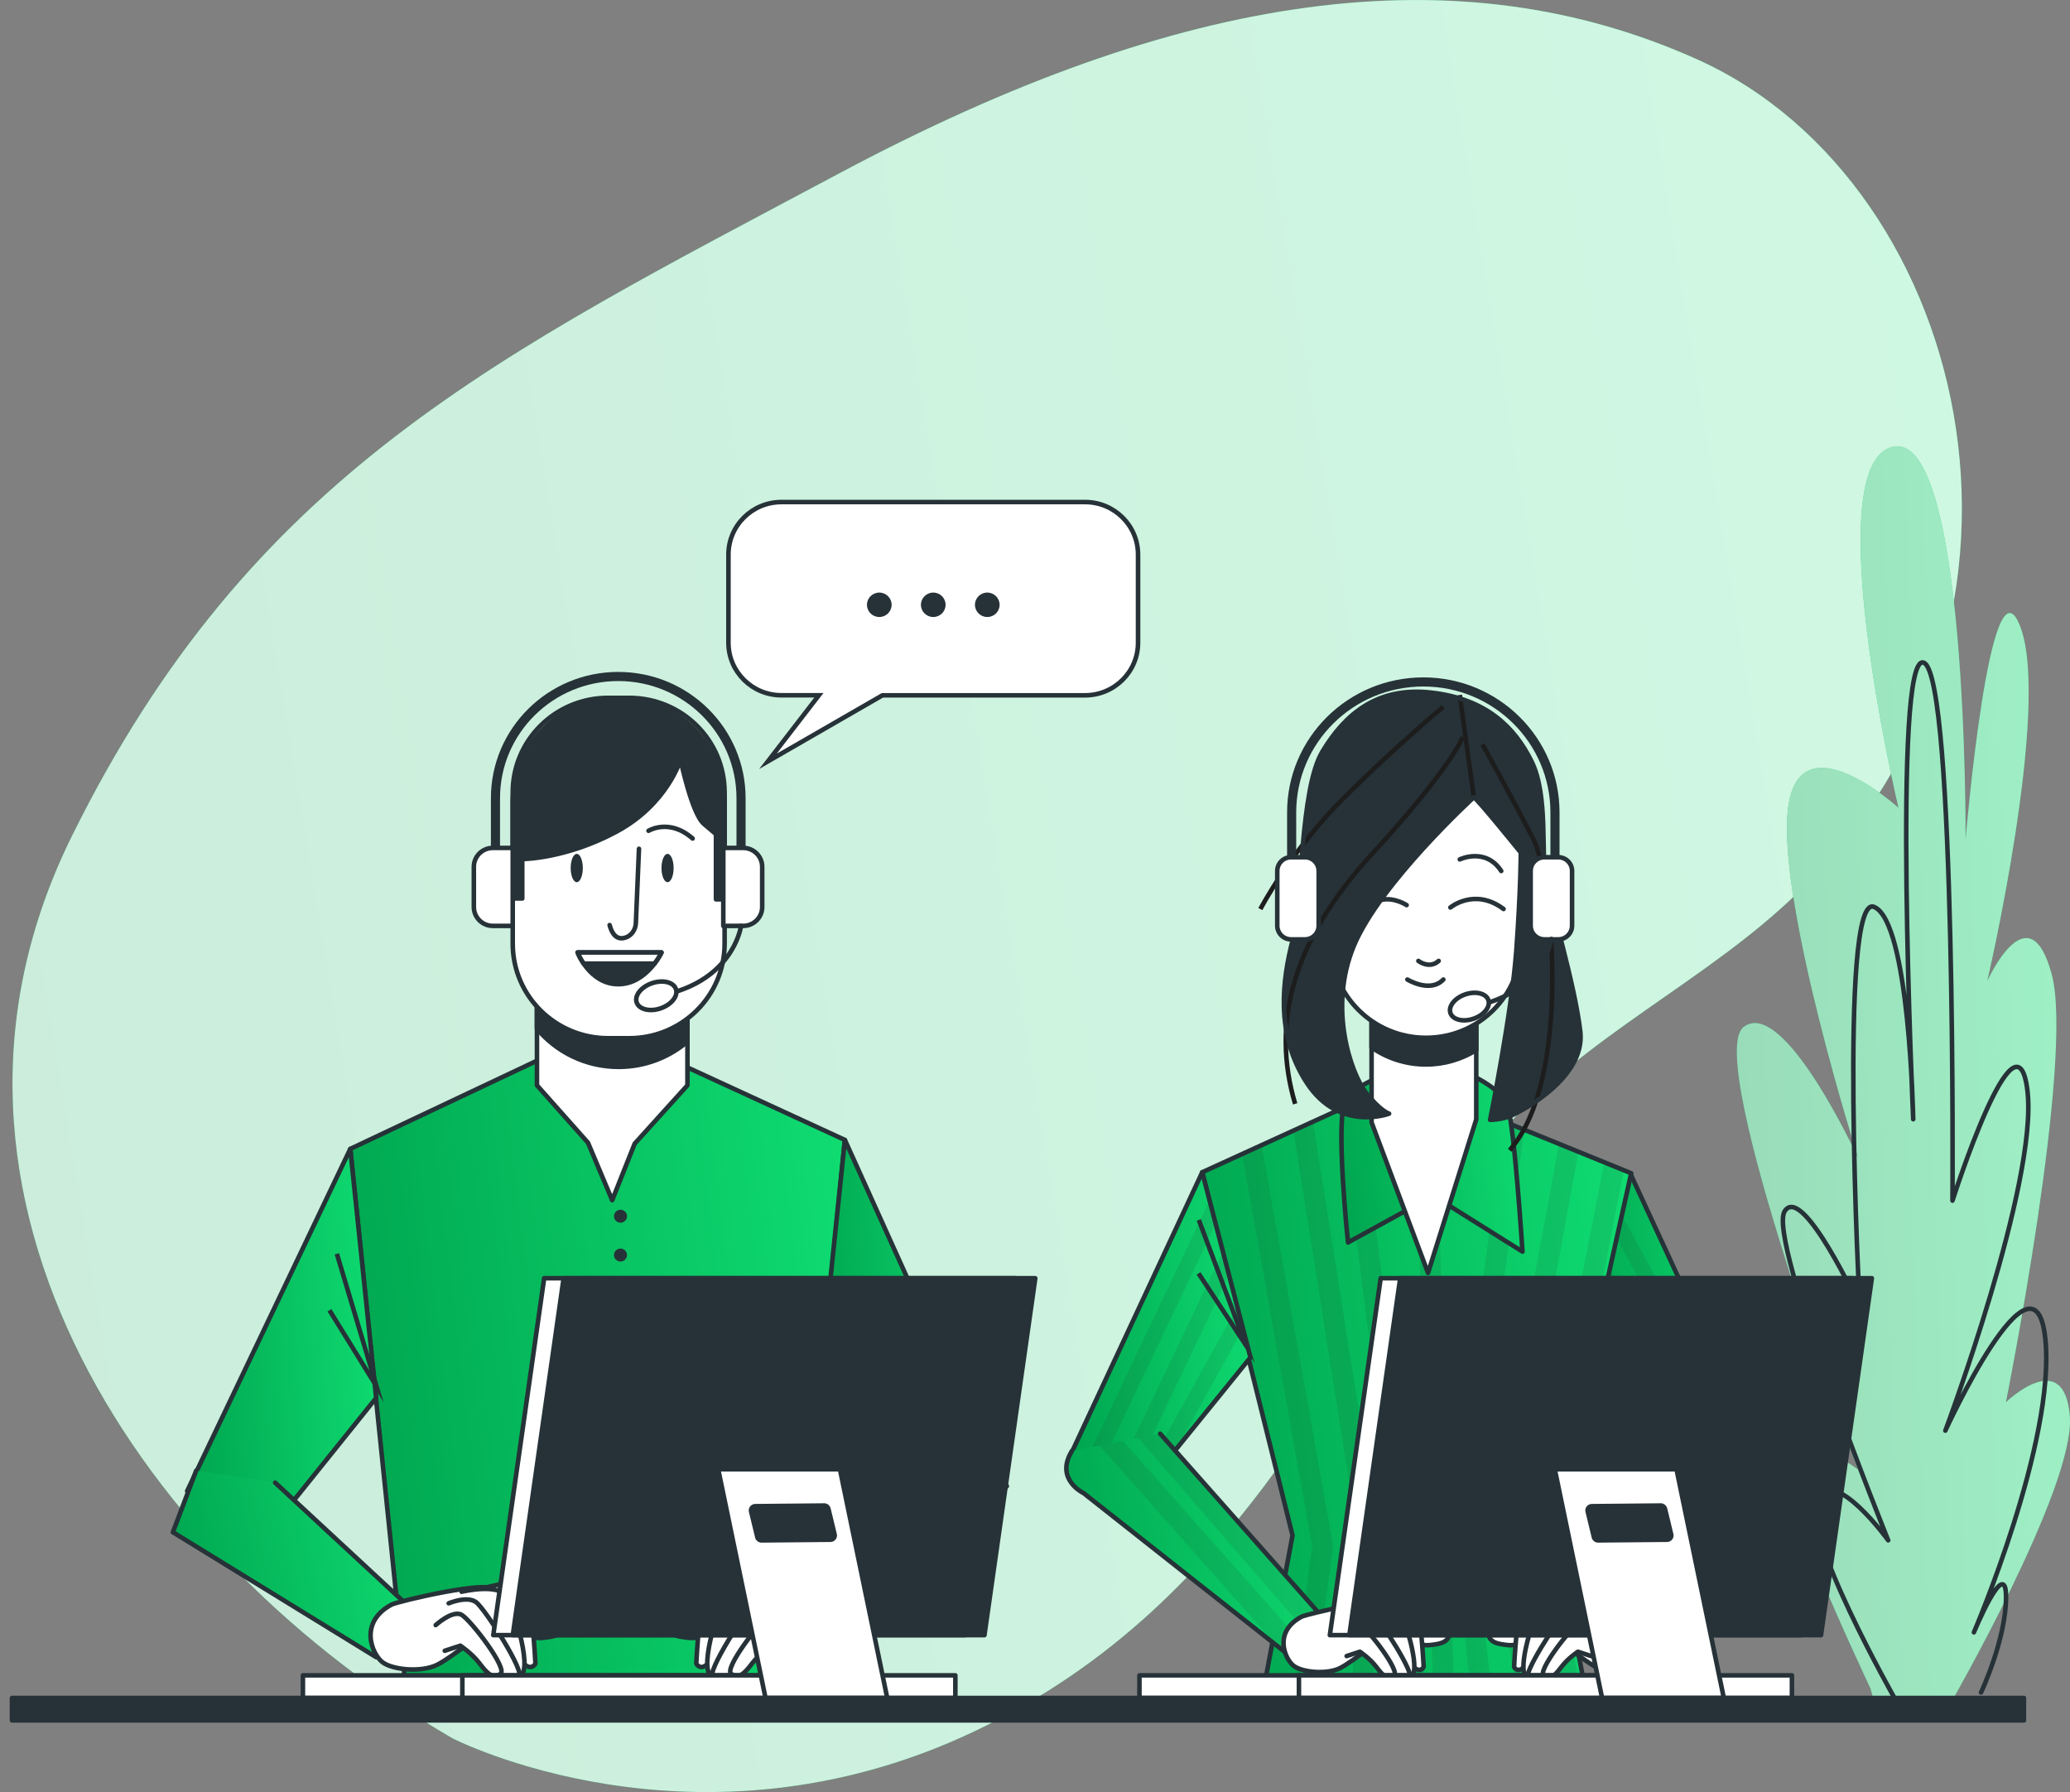 <svg width="454" height="393" viewBox="0 0 454 393" fill="none" xmlns="http://www.w3.org/2000/svg">
<rect x="0" y="0" width="454" height="393" fill="#808080" stroke="none"/>
<path d="M99.215 381.197C99.215 381.197 152.617 408.711 213.647 379.705C274.677 350.698 294.492 294.481 326.164 252.25C342.753 230.135 369.889 217.814 390.594 199.22C456.785 139.756 432.906 40.344 372.346 13.072C319.918 -10.545 259.348 -2.08 184.289 37.898C109.24 77.886 55.163 103.675 15.759 183.357C-23.644 263.029 32.819 342.65 99.215 381.197Z" fill="url(#paint0_linear_331_16959)"/>
<path opacity="0.8" d="M99.215 381.197C99.215 381.197 152.617 408.711 213.647 379.705C274.677 350.698 294.492 294.481 326.164 252.25C342.753 230.135 369.889 217.814 390.594 199.22C456.785 139.756 432.906 40.344 372.346 13.072C319.918 -10.545 259.348 -2.08 184.289 37.898C109.24 77.886 55.163 103.675 15.759 183.357C-23.644 263.029 32.819 342.65 99.215 381.197Z" fill="white"/>
<path d="M410.285 370.377C410.285 370.377 384.921 316.83 390.44 315.277C395.96 313.724 407.5 322.26 407.5 322.26C407.5 322.26 373.596 232.246 382.371 225.253C391.147 218.27 407.531 253.965 407.531 253.965C407.531 253.965 390.031 198.865 392.089 177.917C394.147 156.969 416.378 177.146 416.378 177.146C416.378 177.146 398.571 101.868 415.108 97.991C431.646 94.114 431.093 184.128 431.093 184.128C431.093 184.128 436.52 119.721 443.145 137.563C449.771 155.416 435.844 215.165 435.844 215.165C435.844 215.165 444.927 194.988 449.976 213.612C455.024 232.236 439.94 307.513 439.94 307.513C439.94 307.513 452.761 295.1 453.959 310.619C455.157 326.137 427.407 374.254 427.407 374.254L411.709 375.807L410.285 370.377Z" fill="url(#paint1_linear_331_16959)"/>
<path opacity="0.6" d="M410.285 370.377C410.285 370.377 384.921 316.83 390.44 315.277C395.96 313.724 407.5 322.26 407.5 322.26C407.5 322.26 373.596 232.246 382.371 225.253C391.147 218.27 407.531 253.965 407.531 253.965C407.531 253.965 390.031 198.865 392.089 177.917C394.147 156.969 416.378 177.146 416.378 177.146C416.378 177.146 398.571 101.868 415.108 97.991C431.646 94.114 431.093 184.128 431.093 184.128C431.093 184.128 436.52 119.721 443.145 137.563C449.771 155.416 435.844 215.165 435.844 215.165C435.844 215.165 444.927 194.988 449.976 213.612C455.024 232.236 439.94 307.513 439.94 307.513C439.94 307.513 452.761 295.1 453.959 310.619C455.157 326.137 427.407 374.254 427.407 374.254L411.709 375.807L410.285 370.377Z" fill="white"/>
<path d="M415.692 372.702C415.692 372.702 394.557 335.454 398.468 328.471C402.38 321.488 414.125 337.788 414.125 337.788C414.125 337.788 387.501 271.828 391.423 265.617C395.335 259.405 407.869 286.565 407.869 286.565C407.869 286.565 403.168 195.769 411.002 198.875C418.836 201.981 419.614 245.44 419.614 245.44C419.614 245.44 414.914 142.232 421.959 145.338C429.004 148.443 428.226 263.293 428.226 263.293C428.226 263.293 442.316 219.062 444.671 239.239C447.016 259.416 426.659 313.734 426.659 313.734C426.659 313.734 446.238 271.057 448.583 293.558C450.928 316.059 432.926 357.965 432.926 357.965C432.926 357.965 439.971 340.894 439.971 350.201C439.971 359.518 434.493 371.149 434.493 371.149" stroke="#263238" stroke-miterlimit="10" stroke-linecap="round" stroke-linejoin="round"/>
<path d="M357.539 257.294L386.068 318.981L368.127 324.005L346.961 297.901L357.539 257.294Z" fill="url(#paint2_linear_331_16959)"/>
<g opacity="0.1">
<path d="M352.399 277.044L351.18 281.713L374.875 322.117L378.265 321.163L352.399 277.044Z" fill="#1D1D1D"/>
<path d="M368.261 323.965L371.671 323.011L349.644 287.62L348.457 292.167L368.261 323.965Z" fill="#1D1D1D"/>
<path d="M355.327 265.809L354.068 270.62L381.265 320.331L384.634 319.387L355.327 265.809Z" fill="#1D1D1D"/>
</g>
<path d="M357.539 257.294L386.068 318.981L368.127 324.005L346.961 297.901L357.539 257.294Z" stroke="#263238" stroke-miterlimit="10" stroke-linecap="round" stroke-linejoin="round"/>
<path d="M300.82 240.111L263.68 257.071L283.484 336.722L277.186 370.225H347.637L340.664 333.82L357.765 257.294L318.832 241.451L300.82 240.111Z" fill="url(#paint3_linear_331_16959)"/>
<g opacity="0.1">
<path d="M301.158 370.225L302.592 338.498C302.602 338.346 302.592 338.194 302.571 338.052L287.98 245.988L283.679 247.947L298.035 338.529L296.602 370.225H301.158Z" fill="#1D1D1D"/>
<path d="M309.698 330.897C309.698 330.856 309.688 330.815 309.688 330.775L298.137 241.339L293.806 243.318L305.172 331.292L308.111 370.225H312.678L309.698 330.897Z" fill="#1D1D1D"/>
<path d="M288.276 370.225L292.331 339.249C292.362 339.026 292.352 338.793 292.311 338.569L276.695 251.133L272.425 253.082L287.775 339.016L283.689 370.225H288.276Z" fill="#1D1D1D"/>
<path d="M356.157 256.634L351.856 254.889L336.199 335.149C336.148 335.413 336.148 335.677 336.189 335.941L341.821 370.225H346.429L340.736 335.616L340.869 334.956L340.654 333.83L344.074 318.504L356.157 256.634Z" fill="#1D1D1D"/>
<path d="M315.105 249.226L310.559 249.368L314.337 370.225H318.894L315.105 249.226Z" fill="#1D1D1D"/>
<path d="M331.08 335.027L346.204 252.595L341.903 250.839L326.533 334.611C326.482 334.865 326.482 335.129 326.533 335.392L332.513 370.225H337.131L331.08 335.027Z" fill="#1D1D1D"/>
<path d="M322.806 332.216L334.305 247.754L329.953 245.988L318.259 331.901C318.239 332.084 318.228 332.267 318.249 332.449L322.488 370.225H327.066L322.806 332.216Z" fill="#1D1D1D"/>
</g>
<path d="M300.82 240.111L263.68 257.071L283.484 336.722L277.186 370.225H347.637L340.664 333.82L357.765 257.294L318.832 241.451L300.82 240.111Z" stroke="#263238" stroke-miterlimit="10" stroke-linecap="round" stroke-linejoin="round"/>
<path d="M263.679 257.071L234.424 319.864L253.102 323.782L274.257 297.678L263.679 257.071Z" fill="url(#paint4_linear_331_16959)"/>
<g opacity="0.1">
<path d="M271.37 286.595L250.992 323.335L253.102 323.782L257.976 317.753L272.619 291.365L271.37 286.595Z" fill="#1D1D1D"/>
<path d="M269.537 279.572L268.205 274.446L245.462 322.178L248.893 322.899L269.537 279.572Z" fill="#1D1D1D"/>
<path d="M238.039 320.625L241.469 321.346L266.629 268.387L265.287 263.262L238.039 320.625Z" fill="#1D1D1D"/>
</g>
<path d="M262.922 267.524L273.233 294.978L262.871 279.257" stroke="#263238" stroke-miterlimit="10"/>
<path d="M263.679 257.071L234.424 319.864L253.102 323.782L274.257 297.678L263.679 257.071Z" stroke="#263238" stroke-miterlimit="10" stroke-linecap="round" stroke-linejoin="round"/>
<path d="M254.453 314.404L291.368 356.127L284.17 364.156L237.649 327.435C237.649 327.435 231.27 324.441 235.1 318.189" fill="url(#paint5_linear_331_16959)"/>
<g opacity="0.1">
<path d="M287.497 359.04L290.948 356.097L272.332 334.621L254.453 314.404L249.64 315.348L287.497 359.04Z" fill="#1D1D1D"/>
<path d="M280.114 360.969L283.197 363.394L286.095 360.877L246.292 316.007L241.131 317.022L280.114 360.969Z" fill="#1D1D1D"/>
</g>
<path d="M254.453 314.404L291.368 356.127L284.17 364.156L237.649 327.435C237.649 327.435 231.27 324.441 235.1 318.189" stroke="#263238" stroke-miterlimit="10" stroke-linecap="round" stroke-linejoin="round"/>
<path d="M285.439 354.554C286.504 353.986 304.271 349.764 304.517 351.926C304.762 354.077 310.067 356.473 312.483 356.473C314.9 356.473 317.317 354.554 317.798 357.427C318.279 360.299 315.627 360.543 313.456 360.776C311.285 361.02 303.8 358.624 303.8 358.624C303.8 358.624 296.796 364.369 293.898 365.81C291 367.251 285.685 366.764 283.76 365.333C281.825 363.892 279.162 357.904 285.439 354.554Z" fill="white" stroke="#263238" stroke-miterlimit="10" stroke-linecap="round" stroke-linejoin="round"/>
<path d="M301.864 351.682C301.864 351.682 308.623 349.764 310.077 350.485C311.521 351.205 312.248 365.566 312.248 365.566C312.248 365.566 311.521 367.008 310.077 365.566C308.623 364.135 303.8 353.357 303.8 353.357" fill="white"/>
<path d="M301.864 351.682C301.864 351.682 308.623 349.764 310.077 350.485C311.521 351.205 312.248 365.566 312.248 365.566C312.248 365.566 311.521 367.008 310.077 365.566C308.623 364.135 303.8 353.357 303.8 353.357" stroke="#263238" stroke-miterlimit="10" stroke-linecap="round" stroke-linejoin="round"/>
<path d="M298.485 352.159C298.485 352.159 305.489 350.485 306.933 353.113C308.387 355.742 312.002 367.475 309.104 367.952C306.206 368.429 305.243 364.602 305.243 364.602L300.656 356.229L297.512 355.752" fill="white"/>
<path d="M298.485 352.159C298.485 352.159 305.489 350.485 306.933 353.113C308.387 355.742 312.002 367.475 309.104 367.952C306.206 368.429 305.243 364.602 305.243 364.602L300.656 356.229L297.512 355.752" stroke="#263238" stroke-miterlimit="10" stroke-linecap="round" stroke-linejoin="round"/>
<path d="M296.068 354.321C296.068 354.321 299.448 352.88 301.137 354.077C302.827 355.275 310.558 367.484 309.104 367.961C307.66 368.438 304.271 368.205 303.789 367.241C303.308 366.287 297.031 358.147 297.031 358.147" fill="white"/>
<path d="M296.068 354.321C296.068 354.321 299.448 352.88 301.137 354.077C302.827 355.275 310.558 367.484 309.104 367.961C307.66 368.438 304.271 368.205 303.789 367.241C303.308 366.287 297.031 358.147 297.031 358.147" stroke="#263238" stroke-miterlimit="10" stroke-linecap="round" stroke-linejoin="round"/>
<path d="M293.652 358.391C293.652 358.391 296.796 355.519 298.485 356.473C300.175 357.427 307.179 366.521 305.735 367.485C304.281 368.439 303.318 367.485 301.875 365.567C300.42 363.648 298.25 362.217 298.25 362.217L295.352 363.171" fill="white"/>
<path d="M293.652 358.391C293.652 358.391 296.796 355.519 298.485 356.473C300.175 357.427 307.179 366.521 305.735 367.485C304.281 368.439 303.318 367.485 301.875 365.567C300.42 363.648 298.25 362.217 298.25 362.217L295.352 363.171" stroke="#263238" stroke-miterlimit="10" stroke-linecap="round" stroke-linejoin="round"/>
<path d="M364.973 315.744L352.655 357.183L361.543 363.334L381.613 331.343C381.613 331.343 389.867 322.107 384.685 316.911" fill="url(#paint6_linear_331_16959)"/>
<g opacity="0.1">
<path d="M361.85 362.836L362.014 362.582L379.012 316.576L374.271 316.302L357.836 360.776L359.669 362.045L361.85 362.836Z" fill="#1D1D1D"/>
<path d="M352.706 357.224L356.566 359.893L372.438 316.322L371.998 316.16L367.748 315.916L352.706 357.224Z" fill="#1D1D1D"/>
<path d="M386.129 319.336C385.873 318.474 385.412 317.652 384.675 316.911L382.238 316.769L369.366 350.86L381.572 331.394L386.129 319.336Z" fill="#1D1D1D"/>
</g>
<path d="M364.973 315.744L352.655 357.183L361.543 363.334L381.613 331.343C381.613 331.343 389.867 322.107 384.685 316.911" stroke="#263238" stroke-miterlimit="10" stroke-linecap="round" stroke-linejoin="round"/>
<path d="M358.87 354.554C357.805 353.986 340.039 349.764 339.793 351.926C339.547 354.077 334.243 356.473 331.826 356.473C329.41 356.473 326.993 354.554 326.512 357.427C326.031 360.299 328.683 360.543 330.864 360.776C333.035 361.02 340.52 358.624 340.52 358.624C340.52 358.624 347.524 364.369 350.422 365.81C353.32 367.251 358.635 366.764 360.56 365.333C362.495 363.892 365.147 357.904 358.87 354.554Z" fill="white" stroke="#263238" stroke-miterlimit="10" stroke-linecap="round" stroke-linejoin="round"/>
<path d="M342.456 351.682C342.456 351.682 335.697 349.764 334.243 350.485C332.799 351.205 332.072 365.566 332.072 365.566C332.072 365.566 332.799 367.008 334.243 365.566C335.697 364.135 340.52 353.357 340.52 353.357" fill="white"/>
<path d="M342.456 351.682C342.456 351.682 335.697 349.764 334.243 350.485C332.799 351.205 332.072 365.566 332.072 365.566C332.072 365.566 332.799 367.008 334.243 365.566C335.697 364.135 340.52 353.357 340.52 353.357" stroke="#263238" stroke-miterlimit="10" stroke-linecap="round" stroke-linejoin="round"/>
<path d="M345.835 352.159C345.835 352.159 338.831 350.485 337.387 353.113C335.933 355.742 332.318 367.475 335.216 367.952C338.114 368.429 339.076 364.602 339.076 364.602L343.664 356.229L346.807 355.752" fill="white"/>
<path d="M345.835 352.159C345.835 352.159 338.831 350.485 337.387 353.113C335.933 355.742 332.318 367.475 335.216 367.952C338.114 368.429 339.076 364.602 339.076 364.602L343.664 356.229L346.807 355.752" stroke="#263238" stroke-miterlimit="10" stroke-linecap="round" stroke-linejoin="round"/>
<path d="M348.251 354.321C348.251 354.321 344.872 352.88 343.182 354.077C341.493 355.275 333.762 367.484 335.216 367.961C336.66 368.438 340.049 368.205 340.53 367.241C341.012 366.287 347.289 358.147 347.289 358.147" fill="white"/>
<path d="M348.251 354.321C348.251 354.321 344.872 352.88 343.182 354.077C341.493 355.275 333.762 367.484 335.216 367.961C336.66 368.438 340.049 368.205 340.53 367.241C341.012 366.287 347.289 358.147 347.289 358.147" stroke="#263238" stroke-miterlimit="10" stroke-linecap="round" stroke-linejoin="round"/>
<path d="M350.657 358.391C350.657 358.391 347.514 355.519 345.824 356.473C344.135 357.427 337.13 366.521 338.585 367.485C340.028 368.439 341.001 367.485 342.445 365.567C343.899 363.648 346.07 362.217 346.07 362.217L348.968 363.171" fill="white"/>
<path d="M350.657 358.391C350.657 358.391 347.514 355.519 345.824 356.473C344.135 357.427 337.13 366.521 338.585 367.485C340.028 368.439 341.001 367.485 342.445 365.567C343.899 363.648 346.07 362.217 346.07 362.217L348.968 363.171" stroke="#263238" stroke-miterlimit="10" stroke-linecap="round" stroke-linejoin="round"/>
<path d="M303.523 235.879C303.523 235.879 297.666 237.665 295.198 241.238C292.72 244.811 295.649 272.467 295.649 272.467L314.337 262.206L333.916 274.477C333.916 274.477 332.113 246.14 330.536 242.131C328.959 238.112 319.057 233.433 315.678 233.88C312.299 234.316 303.523 235.879 303.523 235.879Z" fill="url(#paint7_linear_331_16959)" stroke="#263238" stroke-miterlimit="10" stroke-linecap="round" stroke-linejoin="round"/>
<path d="M300.82 220.483V246.14L313.2 279.155L323.778 245.47V220.259L300.82 220.483Z" fill="white" stroke="#263238" stroke-miterlimit="10" stroke-linecap="round" stroke-linejoin="round"/>
<path d="M300.82 229.698C304.199 232.043 308.305 233.433 312.749 233.433C316.804 233.433 320.573 232.266 323.778 230.287V220.27L300.82 220.493V229.698Z" fill="#263238" stroke="#263238" stroke-miterlimit="10" stroke-linecap="round" stroke-linejoin="round"/>
<path d="M312.749 227.587C301.229 227.587 291.891 218.331 291.891 206.913L288.214 177.866C288.214 164.439 299.202 153.548 312.749 153.548C326.297 153.548 337.284 164.439 337.284 177.866L333.608 206.913C333.608 218.331 324.269 227.587 312.749 227.587Z" fill="white" stroke="#263238" stroke-miterlimit="10" stroke-linecap="round" stroke-linejoin="round"/>
<path d="M318.104 199.007C318.104 199.007 323.419 194.592 329.768 199.342" stroke="#263238" stroke-miterlimit="10" stroke-linecap="round" stroke-linejoin="round"/>
<path d="M308.51 198.489C308.51 198.489 305.94 196.794 303.195 197.302" stroke="#263238" stroke-miterlimit="10" stroke-linecap="round" stroke-linejoin="round"/>
<path d="M320.163 188.462C320.163 188.462 325.826 185.742 329.256 191.009" stroke="#263238" stroke-miterlimit="10" stroke-linecap="round" stroke-linejoin="round"/>
<path d="M311.08 210.729C311.08 210.729 313.476 212.597 315.534 210.729" stroke="#263238" stroke-miterlimit="10" stroke-linecap="round" stroke-linejoin="round"/>
<path d="M308.674 214.81C308.674 214.81 313.65 217.865 316.559 214.81" stroke="#263238" stroke-miterlimit="10" stroke-linecap="round" stroke-linejoin="round"/>
<path d="M323.245 174.842C323.245 174.842 302.684 193.658 296.949 207.38C291.215 221.102 296.355 235.412 299.519 239.523C302.684 243.643 304.66 244.222 304.66 244.222C304.66 244.222 293.785 248.343 286.668 237.554C279.551 226.775 281.333 214.627 283.504 206.193C285.675 197.769 285.091 173.065 290.027 164.834C294.973 156.603 302.09 150.524 313.958 151.894C325.826 153.264 332.154 159.344 335.912 166.986C339.67 174.628 337.889 187.569 339.076 193.252C340.264 198.936 345.405 215.987 346.593 226.177C347.78 236.366 333.741 243.623 331.56 244.597C329.389 245.582 326.819 245.582 326.819 245.582C326.819 245.582 331.56 222.066 332.554 208.537C333.547 195.008 333.547 186.98 333.547 186.98C333.547 186.98 324.228 175.43 323.245 174.842Z" fill="#263238"/>
<path d="M320.829 161.607C320.829 161.607 318.402 168.234 300.953 187.224C283.494 206.213 278.752 224.329 284.057 242.07" stroke="#1D1D1D" stroke-miterlimit="10"/>
<path d="M316.518 155.03C316.518 155.03 306.913 162.916 294.983 174.73C283.053 186.554 276.428 199.362 276.428 199.362" stroke="#1D1D1D" stroke-miterlimit="10"/>
<path d="M325.14 163.241C325.14 163.241 332.431 176.374 336.404 184.26C340.377 192.146 345.015 236.478 331.099 252.24" stroke="#1D1D1D" stroke-miterlimit="10"/>
<path d="M320.163 152.412L323.245 174.842" stroke="#1D1D1D" stroke-miterlimit="10"/>
<path d="M323.245 174.842C323.245 174.842 302.684 193.658 296.949 207.38C291.215 221.102 296.355 235.412 299.519 239.523C302.684 243.643 304.66 244.222 304.66 244.222C304.66 244.222 293.785 248.343 286.668 237.554C279.551 226.775 281.333 214.627 283.504 206.193C285.675 197.769 285.091 173.065 290.027 164.834C294.973 156.603 302.09 150.524 313.958 151.894C325.826 153.264 332.154 159.344 335.912 166.986C339.67 174.628 337.889 187.569 339.076 193.252C340.264 198.936 345.405 215.987 346.593 226.177C347.78 236.366 333.741 243.623 331.56 244.597C329.389 245.582 326.819 245.582 326.819 245.582C326.819 245.582 331.56 222.066 332.554 208.537C333.547 195.008 333.547 186.98 333.547 186.98C333.547 186.98 324.228 175.43 323.245 174.842Z" stroke="#263238" stroke-miterlimit="10" stroke-linecap="round" stroke-linejoin="round"/>
<path d="M286.187 206.009H283.166C281.487 206.009 280.135 204.66 280.135 203.005V190.989C280.135 189.324 281.497 187.984 283.166 187.984H286.187C287.866 187.984 289.218 189.334 289.218 190.989V203.005C289.228 204.66 287.866 206.009 286.187 206.009Z" fill="white" stroke="#263238" stroke-miterlimit="10" stroke-linecap="round" stroke-linejoin="round"/>
<path d="M341.759 206.009H338.739C337.059 206.009 335.708 204.66 335.708 203.005V190.989C335.708 189.324 337.069 187.984 338.739 187.984H341.759C343.439 187.984 344.79 189.334 344.79 190.989V203.005C344.79 204.66 343.439 206.009 341.759 206.009Z" fill="white" stroke="#263238" stroke-miterlimit="10" stroke-linecap="round" stroke-linejoin="round"/>
<path d="M341.043 187.974V178.17C341.043 162.368 328.12 149.549 312.166 149.549C296.222 149.549 283.289 162.358 283.289 178.17V187.974" stroke="#263238" stroke-width="2" stroke-miterlimit="10" stroke-linejoin="round"/>
<path d="M340.244 205.918C340.244 205.918 338.964 215.733 326.85 219.742" stroke="#263238" stroke-miterlimit="10" stroke-linecap="round" stroke-linejoin="round"/>
<path d="M326.43 219.305C326.942 220.777 325.498 222.604 323.205 223.395C320.911 224.187 318.627 223.639 318.115 222.167C317.603 220.696 319.047 218.869 321.341 218.077C323.635 217.286 325.918 217.834 326.43 219.305Z" stroke="#263238" stroke-miterlimit="10" stroke-linecap="round" stroke-linejoin="round"/>
<path d="M119.132 231.972L76.82 251.956L89.026 370.458H173.373L185.303 249.987L145.551 231.688L119.132 231.972Z" fill="url(#paint8_linear_331_16959)" stroke="#263238" stroke-miterlimit="10" stroke-linecap="round" stroke-linejoin="round"/>
<path d="M136.089 268.134C136.881 268.134 137.523 267.498 137.523 266.713C137.523 265.928 136.881 265.292 136.089 265.292C135.298 265.292 134.656 265.928 134.656 266.713C134.656 267.498 135.298 268.134 136.089 268.134Z" fill="#263238"/>
<path d="M137.523 275.228C137.523 276.01 136.878 276.649 136.089 276.649C135.301 276.649 134.656 276.01 134.656 275.228C134.656 274.447 135.301 273.807 136.089 273.807C136.878 273.807 137.523 274.447 137.523 275.228Z" fill="#263238"/>
<path d="M150.773 238.011L139.202 250.799L134.267 263.201L128.962 250.606L117.77 238.011V215.642H150.773V238.011Z" fill="white" stroke="#263238" stroke-miterlimit="10" stroke-linecap="round" stroke-linejoin="round"/>
<path d="M117.77 225.588C122.03 230.703 128.481 233.961 135.69 233.961C141.445 233.961 146.708 231.87 150.763 228.43V215.642H117.76V225.588H117.77Z" fill="#263238" stroke="#263238" stroke-miterlimit="10" stroke-linecap="round" stroke-linejoin="round"/>
<path d="M138.014 227.679H133.365C121.814 227.679 112.455 218.402 112.455 206.954V173.766C112.455 162.317 121.814 153.041 133.365 153.041H138.014C149.565 153.041 158.924 162.317 158.924 173.766V206.954C158.924 218.402 149.565 227.679 138.014 227.679Z" fill="white" stroke="#263238" stroke-miterlimit="10" stroke-linecap="round" stroke-linejoin="round"/>
<path d="M140.144 186.138L139.458 202.448C139.397 203.889 138.495 205.218 137.113 205.634C135.884 206.01 134.461 205.685 133.703 202.864" stroke="#263238" stroke-miterlimit="10" stroke-linecap="round" stroke-linejoin="round"/>
<path d="M126.679 208.882H145.08C145.08 208.882 141.854 215.834 135.598 215.834C129.341 215.834 126.679 208.882 126.679 208.882Z" fill="#263238" stroke="#263238" stroke-miterlimit="10" stroke-linecap="round" stroke-linejoin="round"/>
<path d="M128.02 211.318H143.544C144.558 209.988 145.08 208.872 145.08 208.872H126.679C126.679 208.882 127.119 209.988 128.02 211.318Z" fill="white" stroke="#263238" stroke-miterlimit="10" stroke-linecap="round" stroke-linejoin="round"/>
<path d="M126.494 193.466C127.229 193.466 127.825 192.075 127.825 190.36C127.825 188.645 127.229 187.254 126.494 187.254C125.759 187.254 125.163 188.645 125.163 190.36C125.163 192.075 125.759 193.466 126.494 193.466Z" fill="#263238"/>
<path d="M146.411 193.466C147.146 193.466 147.742 192.075 147.742 190.36C147.742 188.645 147.146 187.254 146.411 187.254C145.676 187.254 145.08 188.645 145.08 190.36C145.08 192.075 145.676 193.466 146.411 193.466Z" fill="#263238"/>
<path d="M142.233 182.19C142.233 182.19 146.79 179.368 151.91 183.885" stroke="#263238" stroke-miterlimit="10" stroke-linecap="round" stroke-linejoin="round"/>
<path d="M135.69 153.051C122.859 153.051 112.455 163.363 112.455 176.08V197.048L112.65 197.038H114.544V188.391C114.544 188.391 124.026 188.391 135.219 182.373C146.411 176.354 149.258 166.58 149.258 166.58C149.258 166.58 151.725 178.424 154.378 180.678C157.03 182.931 157.03 182.931 157.03 182.931V197.221H158.924V176.07C158.924 163.363 148.52 153.051 135.69 153.051Z" fill="#263238" stroke="#263238" stroke-miterlimit="10" stroke-linecap="round" stroke-linejoin="round"/>
<path d="M112.455 203.046H108.103C105.789 203.046 103.925 201.189 103.925 198.905V190.086C103.925 187.792 105.799 185.945 108.103 185.945H112.455V203.046Z" fill="white" stroke="#263238" stroke-miterlimit="10" stroke-linecap="round" stroke-linejoin="round"/>
<path d="M158.638 203.046H162.99C165.304 203.046 167.168 201.189 167.168 198.905V190.086C167.168 187.792 165.294 185.945 162.99 185.945H158.638V203.046Z" fill="white" stroke="#263238" stroke-miterlimit="10" stroke-linecap="round" stroke-linejoin="round"/>
<path d="M108.667 185.945V175.045C108.667 160.298 120.729 148.352 135.598 148.352C150.476 148.352 162.529 160.308 162.529 175.045V185.945" stroke="#263238" stroke-width="2" stroke-miterlimit="10" stroke-linejoin="round"/>
<path d="M162.529 203.046C162.529 203.046 161.197 213.196 148.684 217.337" stroke="#263238" stroke-miterlimit="10" stroke-linecap="round" stroke-linejoin="round"/>
<path d="M148.244 216.89C148.776 218.412 147.281 220.3 144.906 221.122C142.53 221.944 140.175 221.366 139.642 219.854C139.11 218.331 140.605 216.443 142.981 215.621C145.356 214.799 147.711 215.368 148.244 216.89Z" stroke="#263238" stroke-miterlimit="10" stroke-linecap="round" stroke-linejoin="round"/>
<path d="M76.82 251.956L41.041 326.999L55.808 339.777L82.503 306.559L76.82 251.956Z" fill="url(#paint9_linear_331_16959)" stroke="#263238" stroke-miterlimit="10" stroke-linecap="round" stroke-linejoin="round"/>
<path d="M73.881 274.954L82.575 304.021L72.253 287.336" stroke="#263238" stroke-miterlimit="10"/>
<path d="M185.302 249.987L219.381 325.416L198.369 334.429L179.629 304.59L185.302 249.987Z" fill="url(#paint10_linear_331_16959)" stroke="#263238" stroke-miterlimit="10" stroke-linecap="round" stroke-linejoin="round"/>
<path d="M60.344 325.142L91.023 353.57L82.503 363.415L37.919 336.012L43.028 322.503" fill="url(#paint11_linear_331_16959)"/>
<path d="M60.344 325.142L91.023 353.57L82.503 363.415L37.919 336.012L43.028 322.503" stroke="#263238" stroke-miterlimit="10" stroke-linecap="round" stroke-linejoin="round"/>
<path d="M85.903 351.875C87.152 351.205 108.052 346.242 108.339 348.78C108.626 351.317 114.872 354.128 117.708 354.128C120.545 354.128 123.392 351.875 123.955 355.255C124.518 358.635 121.395 358.919 118.845 359.193C116.285 359.477 107.489 356.656 107.489 356.656C107.489 356.656 99.256 363.415 95.846 365.1C92.436 366.785 86.19 366.226 83.916 364.542C81.643 362.857 78.52 355.823 85.903 351.875Z" fill="white" stroke="#263238" stroke-miterlimit="10" stroke-linecap="round" stroke-linejoin="round"/>
<path d="M105.216 348.506C105.216 348.506 113.172 346.252 114.872 347.095C116.572 347.937 117.432 364.826 117.432 364.826C117.432 364.826 116.582 366.51 114.872 364.826C113.172 363.141 107.489 350.475 107.489 350.475" fill="white"/>
<path d="M105.216 348.506C105.216 348.506 113.172 346.252 114.872 347.095C116.572 347.937 117.432 364.826 117.432 364.826C117.432 364.826 116.582 366.51 114.872 364.826C113.172 363.141 107.489 350.475 107.489 350.475" stroke="#263238" stroke-miterlimit="10" stroke-linecap="round" stroke-linejoin="round"/>
<path d="M101.243 349.064C101.243 349.064 109.476 347.095 111.186 350.191C112.885 353.286 117.145 367.079 113.746 367.647C110.336 368.205 109.199 363.709 109.199 363.709L103.803 353.854L100.106 353.296" fill="white"/>
<path d="M101.243 349.064C101.243 349.064 109.476 347.095 111.186 350.191C112.885 353.286 117.145 367.079 113.746 367.647C110.336 368.205 109.199 363.709 109.199 363.709L103.803 353.854L100.106 353.296" stroke="#263238" stroke-miterlimit="10" stroke-linecap="round" stroke-linejoin="round"/>
<path d="M98.406 351.601C98.406 351.601 102.379 349.916 104.366 351.317C106.352 352.727 115.446 367.079 113.736 367.647C112.036 368.205 108.052 367.931 107.489 366.805C106.926 365.678 99.533 356.107 99.533 356.107" fill="white"/>
<path d="M98.406 351.601C98.406 351.601 102.379 349.916 104.366 351.317C106.352 352.727 115.446 367.079 113.736 367.647C112.036 368.205 108.052 367.931 107.489 366.805C106.926 365.678 99.533 356.107 99.533 356.107" stroke="#263238" stroke-miterlimit="10" stroke-linecap="round" stroke-linejoin="round"/>
<path d="M95.56 356.381C95.56 356.381 99.256 353.002 101.243 354.128C103.229 355.255 111.462 365.952 109.762 367.079C108.063 368.205 106.926 367.079 105.216 364.826C103.516 362.573 100.956 360.888 100.956 360.888L97.546 362.014" fill="white"/>
<path d="M95.56 356.381C95.56 356.381 99.256 353.002 101.243 354.128C103.229 355.255 111.462 365.952 109.762 367.079C108.063 368.205 106.926 367.079 105.216 364.826C103.516 362.573 100.956 360.888 100.956 360.888L97.546 362.014" stroke="#263238" stroke-miterlimit="10" stroke-linecap="round" stroke-linejoin="round"/>
<path d="M193.218 317.946L175.237 355.56L186.808 361.619L220.825 325.903L211.056 315.206" fill="url(#paint12_linear_331_16959)"/>
<path d="M193.218 317.946L175.237 355.56L186.808 361.619L220.825 325.903L211.056 315.206" stroke="#263238" stroke-miterlimit="10" stroke-linecap="round" stroke-linejoin="round"/>
<path d="M184.237 351.875C182.988 351.205 162.088 346.242 161.802 348.78C161.515 351.317 155.269 354.128 152.432 354.128C149.596 354.128 146.749 351.875 146.186 355.255C145.623 358.635 148.746 358.919 151.295 359.193C153.855 359.477 162.652 356.656 162.652 356.656C162.652 356.656 170.885 363.415 174.294 365.1C177.704 366.785 183.951 366.226 186.224 364.542C188.497 362.857 191.621 355.823 184.237 351.875Z" fill="white" stroke="#263238" stroke-miterlimit="10" stroke-linecap="round" stroke-linejoin="round"/>
<path d="M164.925 348.506C164.925 348.506 156.968 346.252 155.268 347.095C153.569 347.937 152.708 364.826 152.708 364.826C152.708 364.826 153.558 366.51 155.268 364.826C156.968 363.141 162.652 350.475 162.652 350.475" fill="white"/>
<path d="M164.925 348.506C164.925 348.506 156.968 346.252 155.268 347.095C153.569 347.937 152.708 364.826 152.708 364.826C152.708 364.826 153.558 366.51 155.268 364.826C156.968 363.141 162.652 350.475 162.652 350.475" stroke="#263238" stroke-miterlimit="10" stroke-linecap="round" stroke-linejoin="round"/>
<path d="M168.898 349.064C168.898 349.064 160.665 347.095 158.955 350.191C157.255 353.286 152.995 367.079 156.395 367.647C159.805 368.205 160.942 363.709 160.942 363.709L166.338 353.854L170.035 353.296" fill="white"/>
<path d="M168.898 349.064C168.898 349.064 160.665 347.095 158.955 350.191C157.255 353.286 152.995 367.079 156.395 367.647C159.805 368.205 160.942 363.709 160.942 363.709L166.338 353.854L170.035 353.296" stroke="#263238" stroke-miterlimit="10" stroke-linecap="round" stroke-linejoin="round"/>
<path d="M171.745 351.601C171.745 351.601 167.772 349.916 165.785 351.317C163.799 352.727 154.705 367.079 156.416 367.647C158.115 368.205 162.099 367.931 162.662 366.805C163.225 365.678 170.618 356.107 170.618 356.107" fill="white"/>
<path d="M171.745 351.601C171.745 351.601 167.772 349.916 165.785 351.317C163.799 352.727 154.705 367.079 156.416 367.647C158.115 368.205 162.099 367.931 162.662 366.805C163.225 365.678 170.618 356.107 170.618 356.107" stroke="#263238" stroke-miterlimit="10" stroke-linecap="round" stroke-linejoin="round"/>
<path d="M174.581 356.381C174.581 356.381 170.885 353.002 168.898 354.128C166.912 355.255 158.679 365.952 160.378 367.079C162.078 368.205 163.215 367.079 164.925 364.826C166.625 362.573 169.185 360.888 169.185 360.888L172.595 362.014" fill="white"/>
<path d="M174.581 356.381C174.581 356.381 170.885 353.002 168.898 354.128C166.912 355.255 158.679 365.952 160.378 367.079C162.078 368.205 163.215 367.079 164.925 364.826C166.625 362.573 169.185 360.888 169.185 360.888L172.595 362.014" stroke="#263238" stroke-miterlimit="10" stroke-linecap="round" stroke-linejoin="round"/>
<path d="M237.977 110.099H171.397C164.966 110.099 159.764 115.265 159.764 121.629V140.943C159.764 147.316 164.976 152.472 171.397 152.472H179.599L168.427 166.955L193.536 152.482H237.967C244.398 152.482 249.6 147.316 249.6 140.953V121.639C249.61 115.265 244.398 110.099 237.977 110.099Z" fill="white" stroke="#263238" stroke-miterlimit="10"/>
<path d="M195.553 132.631C195.553 134.112 194.344 135.31 192.849 135.31C191.354 135.31 190.146 134.112 190.146 132.631C190.146 131.149 191.354 129.951 192.849 129.951C194.344 129.951 195.553 131.149 195.553 132.631Z" fill="#263238"/>
<path d="M207.39 132.631C207.39 134.112 206.182 135.31 204.687 135.31C203.192 135.31 201.983 134.112 201.983 132.631C201.983 131.149 203.192 129.951 204.687 129.951C206.182 129.951 207.39 131.149 207.39 132.631Z" fill="#263238"/>
<path d="M219.238 132.631C219.238 134.112 218.029 135.31 216.534 135.31C215.039 135.31 213.831 134.112 213.831 132.631C213.831 131.149 215.039 129.951 216.534 129.951C218.019 129.951 219.238 131.149 219.238 132.631Z" fill="#263238"/>
<path d="M373.954 367.403H249.907V372.366H373.954V367.403Z" fill="white" stroke="#263238" stroke-miterlimit="10" stroke-linecap="round" stroke-linejoin="round"/>
<path d="M393.011 367.403H284.887V372.366H393.011V367.403Z" fill="white" stroke="#263238" stroke-miterlimit="10" stroke-linecap="round" stroke-linejoin="round"/>
<path d="M395.11 358.584H291.666L302.817 280.312H406.261L395.11 358.584Z" fill="white" stroke="#263238" stroke-miterlimit="10" stroke-linecap="round" stroke-linejoin="round"/>
<path d="M399.39 358.584H295.946L307.097 280.312H410.541L399.39 358.584Z" fill="#263238" stroke="#263238" stroke-miterlimit="10" stroke-linecap="round" stroke-linejoin="round"/>
<path d="M367.697 322.199L378.07 372.356H351.375L341.001 322.199H367.697ZM349.583 337.088C349.685 337.514 350.064 337.808 350.504 337.798L365.629 337.656C366.233 337.646 366.673 337.088 366.53 336.509L365.168 330.876C365.065 330.45 364.687 330.156 364.246 330.166L349.122 330.308C348.518 330.318 348.077 330.876 348.221 331.455L349.583 337.088Z" fill="white" stroke="#263238" stroke-miterlimit="10" stroke-linecap="round" stroke-linejoin="round"/>
<path d="M190.484 367.403H66.437V372.366H190.484V367.403Z" fill="white" stroke="#263238" stroke-miterlimit="10" stroke-linecap="round" stroke-linejoin="round"/>
<path d="M209.531 367.403H101.407V372.366H209.531V367.403Z" fill="white" stroke="#263238" stroke-miterlimit="10" stroke-linecap="round" stroke-linejoin="round"/>
<path d="M211.63 358.584H108.186L119.347 280.312H222.781L211.63 358.584Z" fill="white" stroke="#263238" stroke-miterlimit="10" stroke-linecap="round" stroke-linejoin="round"/>
<path d="M215.91 358.584H112.466L123.617 280.312H227.062L215.91 358.584Z" fill="#263238" stroke="#263238" stroke-miterlimit="10" stroke-linecap="round" stroke-linejoin="round"/>
<path d="M184.217 322.199L194.59 372.356H167.895L157.521 322.199H184.217ZM166.103 337.088C166.205 337.514 166.584 337.808 167.024 337.798L182.149 337.656C182.753 337.646 183.193 337.088 183.05 336.509L181.688 330.876C181.585 330.45 181.207 330.156 180.766 330.166L165.642 330.308C165.038 330.318 164.597 330.876 164.741 331.455L166.103 337.088Z" fill="white" stroke="#263238" stroke-miterlimit="10" stroke-linecap="round" stroke-linejoin="round"/>
<path d="M443.893 372.367H2.632V377.279H443.893V372.367Z" fill="#263238" stroke="#263238" stroke-miterlimit="10" stroke-linecap="round" stroke-linejoin="round"/>
<defs>
<linearGradient id="paint0_linear_331_16959" x1="2.739" y1="250.863" x2="443.467" y2="178.13" gradientUnits="userSpaceOnUse">
<stop stop-color="#00A650"/>
<stop offset="1" stop-color="#0FDB71"/>
</linearGradient>
<linearGradient id="paint1_linear_331_16959" x1="380.92" y1="275.287" x2="458.178" y2="272.205" gradientUnits="userSpaceOnUse">
<stop stop-color="#00A650"/>
<stop offset="1" stop-color="#0FDB71"/>
</linearGradient>
<linearGradient id="paint2_linear_331_16959" x1="346.961" y1="299.878" x2="388.047" y2="296.224" gradientUnits="userSpaceOnUse">
<stop stop-color="#00A650"/>
<stop offset="1" stop-color="#0FDB71"/>
</linearGradient>
<linearGradient id="paint3_linear_331_16959" x1="263.68" y1="323.167" x2="362.123" y2="312.369" gradientUnits="userSpaceOnUse">
<stop stop-color="#00A650"/>
<stop offset="1" stop-color="#0FDB71"/>
</linearGradient>
<linearGradient id="paint4_linear_331_16959" x1="234.424" y1="299.655" x2="276.261" y2="295.865" gradientUnits="userSpaceOnUse">
<stop stop-color="#00A650"/>
<stop offset="1" stop-color="#0FDB71"/>
</linearGradient>
<linearGradient id="paint5_linear_331_16959" x1="233.875" y1="346.162" x2="292.94" y2="335.808" gradientUnits="userSpaceOnUse">
<stop stop-color="#00A650"/>
<stop offset="1" stop-color="#0FDB71"/>
</linearGradient>
<linearGradient id="paint6_linear_331_16959" x1="352.655" y1="346.122" x2="387.973" y2="342.324" gradientUnits="userSpaceOnUse">
<stop stop-color="#00A650"/>
<stop offset="1" stop-color="#0FDB71"/>
</linearGradient>
<linearGradient id="paint7_linear_331_16959" x1="294.203" y1="259.784" x2="335.35" y2="253.682" gradientUnits="userSpaceOnUse">
<stop stop-color="#00A650"/>
<stop offset="1" stop-color="#0FDB71"/>
</linearGradient>
<linearGradient id="paint8_linear_331_16959" x1="76.82" y1="320.27" x2="190.1" y2="306.836" gradientUnits="userSpaceOnUse">
<stop stop-color="#00A650"/>
<stop offset="1" stop-color="#0FDB71"/>
</linearGradient>
<linearGradient id="paint9_linear_331_16959" x1="41.041" y1="308.015" x2="84.722" y2="304.887" gradientUnits="userSpaceOnUse">
<stop stop-color="#00A650"/>
<stop offset="1" stop-color="#0FDB71"/>
</linearGradient>
<linearGradient id="paint10_linear_331_16959" x1="179.629" y1="303.889" x2="221.509" y2="300.898" gradientUnits="userSpaceOnUse">
<stop stop-color="#00A650"/>
<stop offset="1" stop-color="#0FDB71"/>
</linearGradient>
<linearGradient id="paint11_linear_331_16959" x1="37.919" y1="348.619" x2="92.052" y2="337.96" gradientUnits="userSpaceOnUse">
<stop stop-color="#00A650"/>
<stop offset="1" stop-color="#0FDB71"/>
</linearGradient>
<linearGradient id="paint12_linear_331_16959" x1="175.237" y1="344.833" x2="222.462" y2="337.796" gradientUnits="userSpaceOnUse">
<stop stop-color="#00A650"/>
<stop offset="1" stop-color="#0FDB71"/>
</linearGradient>
</defs>
</svg>
